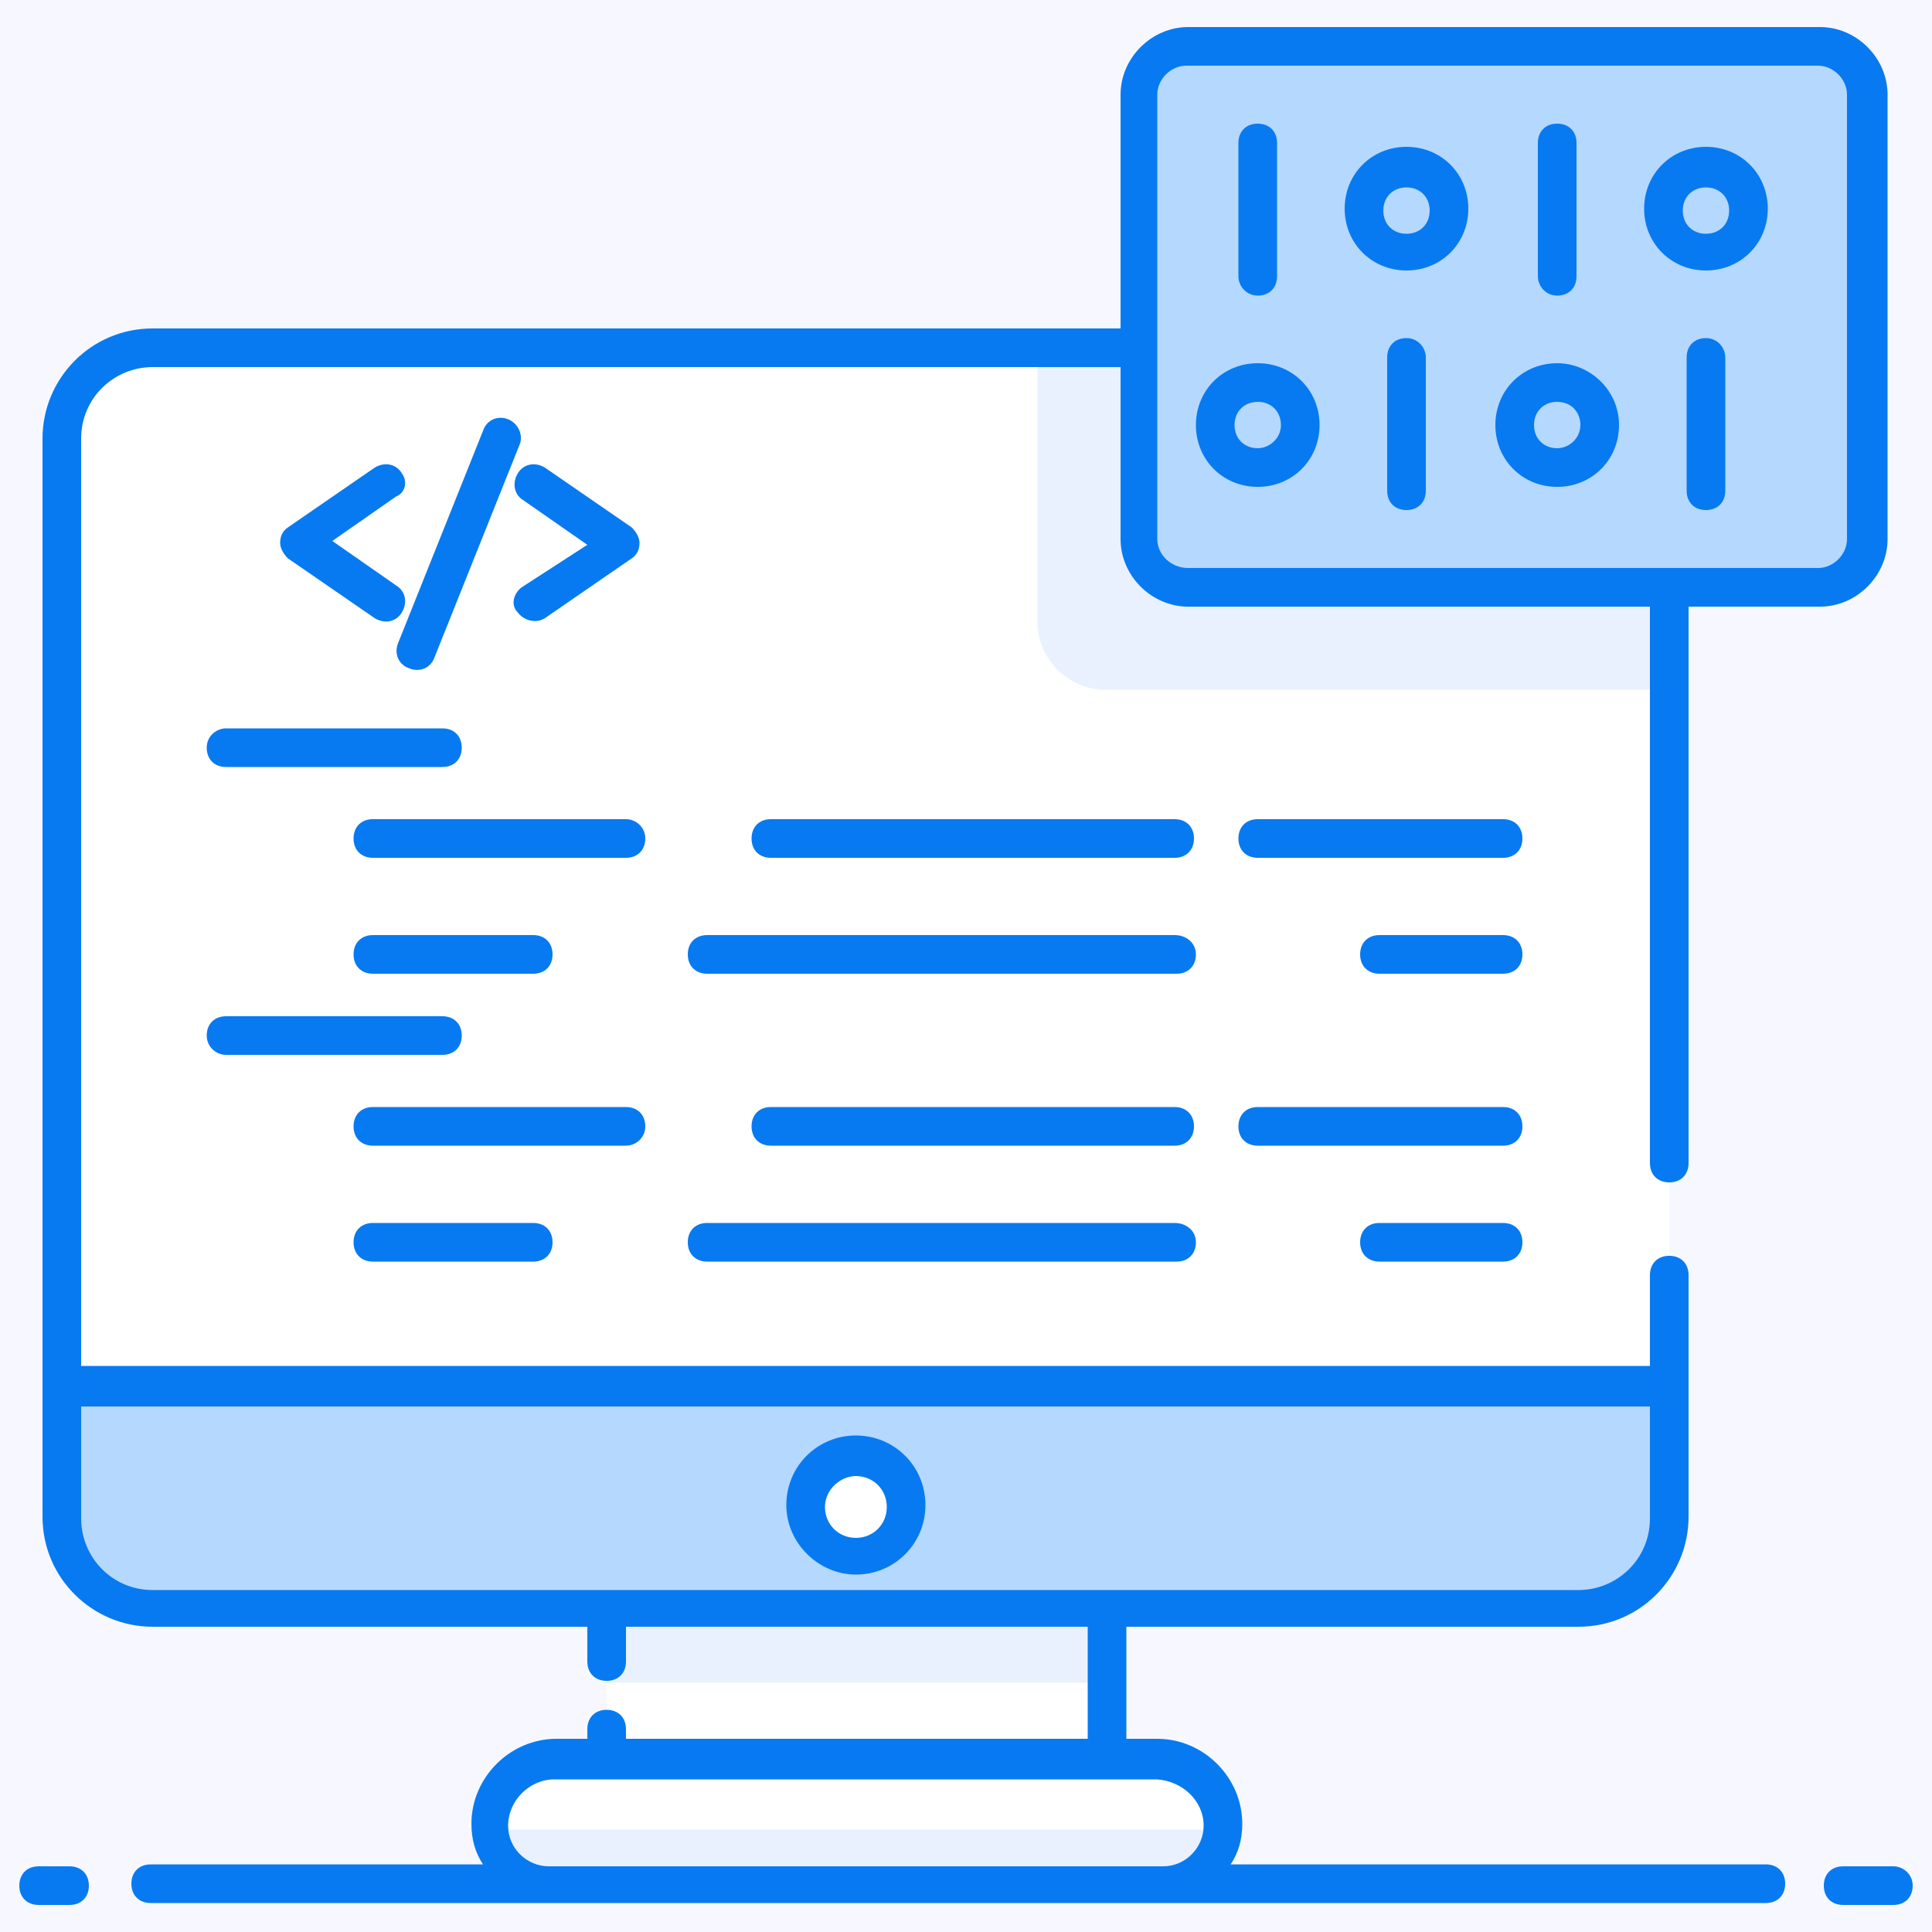 <?xml version="1.0" standalone="no"?><!DOCTYPE svg PUBLIC "-//W3C//DTD SVG 1.1//EN" "http://www.w3.org/Graphics/SVG/1.1/DTD/svg11.dtd"><svg t="1746443215462" class="icon" viewBox="0 0 1024 1024" version="1.1" xmlns="http://www.w3.org/2000/svg" p-id="3676" xmlns:xlink="http://www.w3.org/1999/xlink" width="200" height="200"><path d="M0 0h1024v1024H0z" fill="#F7F8FF" p-id="3677"></path><path d="M884.736 233.472v501.76H31.744v-501.76c0-26.624 21.504-49.152 48.128-49.152h755.712c27.648 0 49.152 22.528 49.152 49.152z" fill="#FFFFFF" p-id="3678"></path><path d="M884.736 233.472v132.096H585.728c-19.456 0-35.84-16.384-35.84-35.84V184.32h286.72c26.624 0 48.128 22.528 48.128 49.152z" fill="#E9F1FE" p-id="3679"></path><path d="M32.768 735.232v69.632c0 26.624 21.504 48.128 48.128 48.128h755.712c26.624 0 48.128-21.504 48.128-48.128v-69.632H32.768z" fill="#B5D8FE" p-id="3680"></path><path d="M321.536 852.992h265.216v79.872H321.536z" fill="#FFFFFF" p-id="3681"></path><path d="M321.536 852.992h265.216v38.912H321.536z" fill="#E9F1FE" p-id="3682"></path><path d="M648.192 967.68c0 17.408-14.336 31.744-31.744 31.744H290.816c-9.216 0-16.384-3.072-22.528-9.216-6.144-6.144-9.216-13.312-9.216-22.528 0-19.456 15.36-34.816 34.816-34.816h319.488c9.216 0 18.432 4.096 24.576 10.24 6.144 7.168 10.24 15.36 10.24 24.576z" fill="#FFFFFF" p-id="3683"></path><path d="M264.192 969.728c0 8.192 4.096 15.36 9.216 20.48 5.12 6.144 13.312 9.216 22.528 9.216h325.632c16.384 0 30.72-13.312 31.744-29.696h-389.12z" fill="#E9F1FE" p-id="3684"></path><path d="M453.632 797.696m-26.624 0a26.624 26.624 0 1 0 53.248 0 26.624 26.624 0 1 0-53.248 0Z" fill="#FFFFFF" p-id="3685"></path><path d="M990.208 50.176v235.52c0 14.336-11.264 25.6-25.6 25.6H628.736c-14.336 0-25.6-11.264-25.6-25.6v-235.52c0-14.336 11.264-25.6 25.6-25.6h334.848c14.336 0 26.624 11.264 26.624 25.6z" fill="#B5D8FE" p-id="3686"></path><path d="M36.864 989.184H20.48c-6.144 0-10.24 4.096-10.24 10.24s4.096 10.24 10.24 10.24h16.384c6.144 0 10.24-4.096 10.24-10.24s-4.096-10.24-10.24-10.24zM1003.52 989.184h-26.624c-6.144 0-10.24 4.096-10.24 10.24s4.096 10.24 10.24 10.24H1003.52c6.144 0 10.24-4.096 10.24-10.24s-5.12-10.24-10.24-10.24zM884.736 626.688c6.144 0 10.24-4.096 10.24-10.24V321.536h69.632c19.456 0 35.84-16.384 35.84-35.84v-235.52c0-19.456-16.384-35.84-35.84-35.84H629.76C610.304 14.336 593.92 30.72 593.92 50.176V174.08H80.896c-32.768 0-58.368 26.624-58.368 58.368v571.392c0 32.768 26.624 58.368 58.368 58.368h230.4V880.64c0 6.144 4.096 10.24 10.24 10.24s10.24-4.096 10.24-10.24v-18.432h244.736V921.6H331.776v-5.12c0-6.144-4.096-10.24-10.24-10.24s-10.24 4.096-10.24 10.24v5.12h-16.384c-24.576 0-45.056 20.48-45.056 45.056 0 8.192 2.048 15.36 6.144 21.504H79.872c-6.144 0-10.24 4.096-10.24 10.24s4.096 10.24 10.24 10.24h856.064c6.144 0 10.24-4.096 10.24-10.24s-4.096-10.24-10.24-10.24H652.288c4.096-6.144 6.144-13.312 6.144-21.504 0-24.576-20.48-45.056-45.056-45.056h-16.384v-59.392h239.616c32.768 0 58.368-26.624 58.368-58.368V675.84c0-6.144-4.096-10.24-10.24-10.24s-10.24 4.096-10.24 10.24v48.128H43.008v-491.52c0-21.504 17.408-37.888 37.888-37.888H593.92v91.136c0 19.456 16.384 35.84 35.84 35.84h244.736v294.912c0 6.144 4.096 10.24 10.24 10.24zM637.952 967.68c0 11.264-9.216 21.504-21.504 21.504H290.816c-11.264 0-21.504-9.216-21.504-21.504 0-13.312 11.264-24.576 24.576-24.576h319.488c13.312 1.024 24.576 11.264 24.576 24.576z m236.544-222.208v59.392c0 21.504-17.408 37.888-37.888 37.888H80.896c-21.504 0-37.888-17.408-37.888-37.888v-59.392h831.488zM613.376 285.696v-235.52c0-8.192 7.168-15.36 15.36-15.36h334.848c8.192 0 15.36 7.168 15.36 15.36v235.52c0 8.192-7.168 15.36-15.36 15.36H629.76c-9.216 0-16.384-7.168-16.384-15.36z" fill="#077AF1" p-id="3687"></path><path d="M453.632 834.56c20.48 0 36.864-16.384 36.864-36.864s-16.384-36.864-36.864-36.864-36.864 16.384-36.864 36.864 17.408 36.864 36.864 36.864z m0-52.224c9.216 0 16.384 7.168 16.384 16.384s-7.168 16.384-16.384 16.384-16.384-7.168-16.384-16.384 8.192-16.384 16.384-16.384zM212.992 250.88c-3.072-5.12-9.216-6.144-14.336-3.072l-46.08 31.744c-3.072 2.048-4.096 5.12-4.096 8.192s2.048 6.144 4.096 8.192l46.08 31.744c5.12 3.072 11.264 2.048 14.336-3.072 3.072-5.12 2.048-11.264-3.072-14.336L176.128 286.72l33.792-23.552c5.12-2.048 6.144-8.192 3.072-12.288zM274.432 324.608c3.072 4.096 9.216 6.144 14.336 3.072l46.08-31.744c3.072-2.048 4.096-5.12 4.096-8.192s-2.048-6.144-4.096-8.192l-46.08-31.744c-5.12-3.072-11.264-2.048-14.336 3.072-3.072 5.12-2.048 11.264 3.072 14.336l33.792 23.552-34.816 22.528c-4.096 3.072-6.144 9.216-2.048 13.312zM269.312 222.208c-5.12-2.048-11.264 0-13.312 6.144l-45.056 112.64c-2.048 5.12 0 11.264 6.144 13.312 5.12 2.048 11.264 0 13.312-6.144l45.056-112.64c2.048-5.12-1.024-11.264-6.144-13.312zM109.568 396.288c0 6.144 4.096 10.24 10.24 10.24h114.688c6.144 0 10.24-4.096 10.24-10.24s-4.096-10.24-10.24-10.24H119.808c-5.12 0-10.24 4.096-10.24 10.24zM331.776 434.176H197.632c-6.144 0-10.24 4.096-10.24 10.24s4.096 10.24 10.24 10.24h134.144c6.144 0 10.24-4.096 10.24-10.24s-5.12-10.24-10.24-10.24zM622.592 434.176H408.576c-6.144 0-10.24 4.096-10.24 10.24s4.096 10.24 10.24 10.24h214.016c6.144 0 10.24-4.096 10.24-10.24s-4.096-10.24-10.24-10.24zM796.672 434.176H666.624c-6.144 0-10.24 4.096-10.24 10.24s4.096 10.24 10.24 10.24h130.048c6.144 0 10.24-4.096 10.24-10.24s-4.096-10.24-10.24-10.24zM282.624 516.096c6.144 0 10.24-4.096 10.24-10.24s-4.096-10.24-10.24-10.24h-84.992c-6.144 0-10.24 4.096-10.24 10.24s4.096 10.24 10.24 10.24h84.992zM622.592 495.616H374.784c-6.144 0-10.24 4.096-10.24 10.24s4.096 10.24 10.24 10.24h248.832c6.144 0 10.24-4.096 10.24-10.24s-5.12-10.24-11.264-10.24zM796.672 495.616h-65.536c-6.144 0-10.24 4.096-10.24 10.24s4.096 10.24 10.24 10.24h65.536c6.144 0 10.24-4.096 10.24-10.24s-4.096-10.24-10.24-10.24zM119.808 559.104h114.688c6.144 0 10.24-4.096 10.24-10.24s-4.096-10.24-10.24-10.24H119.808c-6.144 0-10.24 4.096-10.24 10.24s5.12 10.24 10.24 10.24zM342.016 596.992c0-6.144-4.096-10.24-10.24-10.24H197.632c-6.144 0-10.24 4.096-10.24 10.24s4.096 10.24 10.24 10.24h134.144c5.12 0 10.24-4.096 10.24-10.24zM622.592 586.752H408.576c-6.144 0-10.24 4.096-10.24 10.24s4.096 10.24 10.24 10.24h214.016c6.144 0 10.24-4.096 10.24-10.24s-4.096-10.24-10.24-10.24zM796.672 586.752H666.624c-6.144 0-10.24 4.096-10.24 10.24s4.096 10.24 10.24 10.24h130.048c6.144 0 10.24-4.096 10.24-10.24s-4.096-10.24-10.24-10.24zM197.632 648.192c-6.144 0-10.24 4.096-10.24 10.24s4.096 10.24 10.24 10.24h84.992c6.144 0 10.24-4.096 10.24-10.24s-4.096-10.24-10.24-10.24h-84.992zM622.592 648.192H374.784c-6.144 0-10.24 4.096-10.24 10.24s4.096 10.24 10.24 10.24h248.832c6.144 0 10.24-4.096 10.24-10.24s-5.12-10.24-11.264-10.24zM796.672 648.192h-65.536c-6.144 0-10.24 4.096-10.24 10.24s4.096 10.24 10.24 10.24h65.536c6.144 0 10.24-4.096 10.24-10.24s-4.096-10.24-10.24-10.24zM666.624 156.672c6.144 0 10.24-4.096 10.24-10.24V75.776c0-6.144-4.096-10.24-10.24-10.24s-10.24 4.096-10.24 10.24v70.656c0 5.12 4.096 10.24 10.24 10.24zM745.472 77.824c-18.432 0-32.768 14.336-32.768 32.768S727.04 143.36 745.472 143.36s32.768-14.336 32.768-32.768-14.336-32.768-32.768-32.768z m0 46.08c-7.168 0-12.288-5.12-12.288-12.288s5.12-12.288 12.288-12.288 12.288 5.12 12.288 12.288-5.12 12.288-12.288 12.288zM825.344 156.672c6.144 0 10.24-4.096 10.24-10.24V75.776c0-6.144-4.096-10.24-10.24-10.24s-10.24 4.096-10.24 10.24v70.656c0 5.12 4.096 10.24 10.24 10.24zM904.192 77.824c-18.432 0-32.768 14.336-32.768 32.768s14.336 32.768 32.768 32.768 32.768-14.336 32.768-32.768-14.336-32.768-32.768-32.768z m0 46.08c-7.168 0-12.288-5.12-12.288-12.288s5.12-12.288 12.288-12.288 12.288 5.12 12.288 12.288-5.12 12.288-12.288 12.288zM745.472 179.2c-6.144 0-10.24 4.096-10.24 10.24v70.656c0 6.144 4.096 10.24 10.24 10.24s10.24-4.096 10.24-10.24v-70.656c0-5.12-4.096-10.24-10.24-10.24zM666.624 192.512c-18.432 0-32.768 14.336-32.768 32.768s14.336 32.768 32.768 32.768 32.768-14.336 32.768-32.768-14.336-32.768-32.768-32.768z m0 45.056c-7.168 0-12.288-5.12-12.288-12.288s5.12-12.288 12.288-12.288 12.288 5.12 12.288 12.288-6.144 12.288-12.288 12.288zM904.192 179.2c-6.144 0-10.24 4.096-10.24 10.24v70.656c0 6.144 4.096 10.24 10.24 10.24s10.24-4.096 10.24-10.24v-70.656c0-5.12-4.096-10.24-10.24-10.24zM825.344 192.512c-18.432 0-32.768 14.336-32.768 32.768s14.336 32.768 32.768 32.768 32.768-14.336 32.768-32.768-15.36-32.768-32.768-32.768z m0 45.056c-7.168 0-12.288-5.12-12.288-12.288s5.12-12.288 12.288-12.288 12.288 5.12 12.288 12.288-6.144 12.288-12.288 12.288z" fill="#077AF1" p-id="3688"></path></svg>